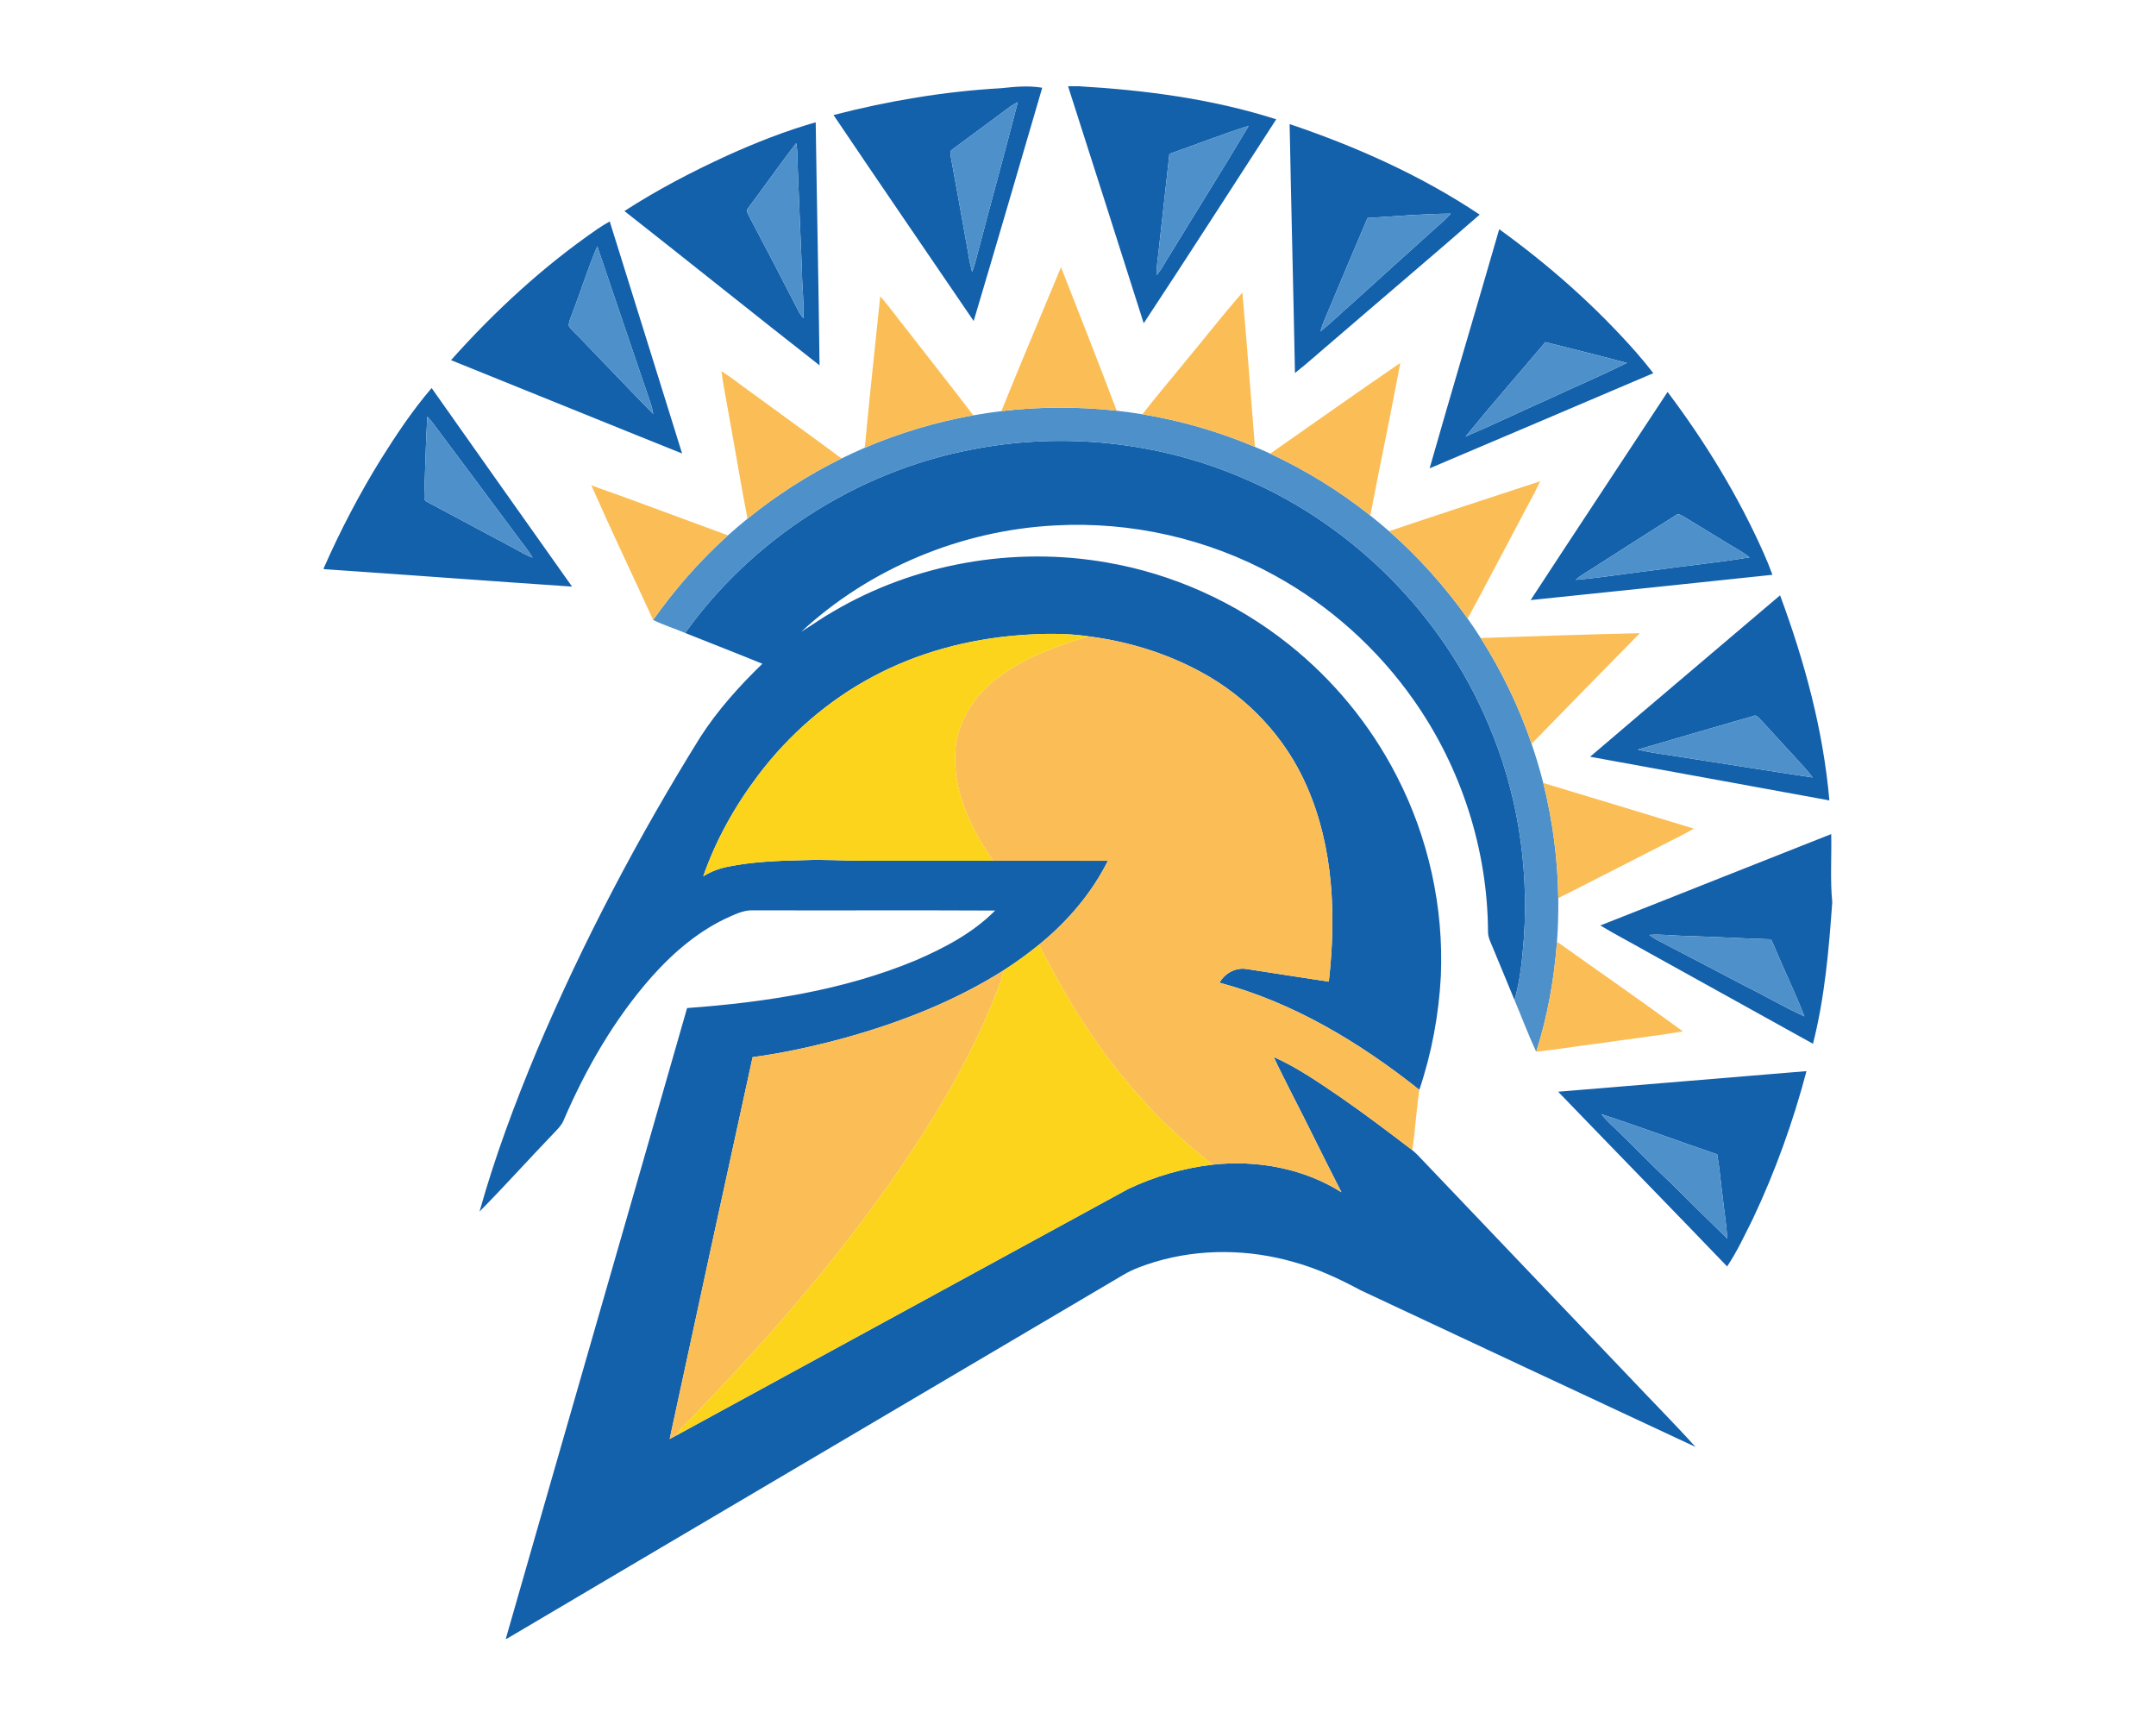 <?xml version="1.0" encoding="UTF-8"?>
<!DOCTYPE svg PUBLIC "-//W3C//DTD SVG 1.1//EN" "http://www.w3.org/Graphics/SVG/1.1/DTD/svg11.dtd">
<!-- Creator: CorelDRAW -->
<svg xmlns="http://www.w3.org/2000/svg" xml:space="preserve" width="2000px" height="1600px" version="1.1" style="shape-rendering:geometricPrecision; text-rendering:geometricPrecision; image-rendering:optimizeQuality; fill-rule:evenodd; clip-rule:evenodd"
viewBox="0 0 2000 1600"
 xmlns:xlink="http://www.w3.org/1999/xlink">
 <defs>
  <style type="text/css">
   <![CDATA[
    .fil0 {fill:#1360AB;fill-rule:nonzero}
    .fil1 {fill:#4D90CA;fill-rule:nonzero}
    .fil2 {fill:#FBBE56;fill-rule:nonzero}
    .fil3 {fill:#FBD41B;fill-rule:nonzero}
   ]]>
  </style>
 </defs>
 <g id="Capa_x0020_1">
  <g id="San_x0020_Jose_x0020_State_x0020_Spartans.cdr">
   <path class="fil0" d="M1445.41 1012.62c76.78,-6.44 153.58,-12.68 230.37,-19.1 -12.42,46.96 -28.9,92.9 -49.67,136.82 -7.55,14.99 -14.57,30.36 -23.95,44.33 -52.06,-54.19 -104.61,-107.93 -156.75,-162.05zm-454.63 -932.62l9.86 0c61.9,3.6 124.03,11.73 183.25,30.67 -40.95,63.09 -81.49,126.43 -122.93,189.18 -23.36,-73.29 -46.61,-146.63 -70.18,-219.85zm94.02 62.72l0 0c-3.17,28.69 -6.37,57.38 -9.57,86.05 -0.78,8.85 -2.54,17.61 -2.41,26.53 5.18,-5.68 8.22,-12.85 12.56,-19.14 24.25,-39.89 49.2,-79.36 73.02,-119.49 -24.8,7.89 -49.04,17.46 -73.6,26.05zm-311.58 -36.02c50.96,-13.18 103.15,-21.95 155.74,-24.91 12.56,-1.37 25.3,-2.56 37.86,-0.4 -21.08,72.15 -42.12,144.32 -63.59,216.35 -43.34,-63.68 -86.97,-127.16 -130.01,-191.04zm163.85 -7.8l0 0c-17.74,13.28 -35.68,26.28 -53.41,39.53 -2.81,1.46 -1.95,4.74 -1.61,7.23 5.6,30.28 10.93,60.59 16.37,90.9 0.75,5.33 2.01,10.54 3.37,15.74 3.15,-8.03 4.66,-16.56 7.12,-24.8 11.63,-44.33 23.91,-88.49 35.3,-132.88 -2.39,1.43 -4.91,2.63 -7.14,4.28zm-262.35 45.34c26.61,-12.03 53.86,-22.82 81.97,-30.8 1.04,75.14 2.7,150.27 3.55,225.41 -60.58,-47.38 -120.48,-95.6 -180.98,-143.09 30.37,-19.68 62.58,-36.45 95.46,-51.52zm19.63 48.3l0 0c-2.65,2.37 -0.77,5.49 0.56,8.04 15.68,29.69 31.2,59.47 46.51,89.34 1.14,1.89 2.52,3.6 3.86,5.34 0.77,-14.68 -1.31,-29.32 -1.36,-44 -1.2,-30.44 -2.62,-60.88 -3.73,-91.31 -0.67,-9.05 0.23,-18.24 -1.66,-27.18 -15.09,19.65 -29.36,39.93 -44.18,59.77zm501.97 -77.44c61.79,20.82 121.97,47.7 176.32,83.97 -44.93,39.25 -90.51,77.76 -135.68,116.72 -11.94,10.02 -23.42,20.58 -35.68,30.19 -1.49,-76.96 -3.49,-153.92 -4.96,-230.88zm72.26 87.08l0 0c-11.7,27.28 -23.09,54.68 -34.66,82.03 -3.15,7.68 -6.83,15.18 -9.01,23.23 10.66,-8.62 20.43,-18.27 30.79,-27.25 25.73,-23.37 51.6,-46.59 77.4,-69.9 4.48,-3.78 8.84,-7.73 12.69,-12.16 -25.77,0.22 -51.5,2.48 -77.21,4.05zm-714.31 10.2c3.67,-2.51 7.47,-4.81 11.36,-6.97 22.31,71.76 44.87,143.44 67.12,215.21 -71.52,-28.68 -142.88,-57.8 -214.37,-86.57 40.55,-45.43 85.68,-87.07 135.89,-121.67zm-23.55 78.72l0 0c-1.23,3.67 -3.23,7.3 -3.07,11.25 2.96,4.37 7.12,7.7 10.7,11.54 22.55,23.39 44.91,46.96 67.67,70.16 -0.68,-3.44 -1.43,-6.85 -2.55,-10.16 -16.53,-48.5 -33.02,-96.99 -49.41,-145.54 -8.72,20.55 -15.31,41.94 -23.34,62.75zm860.02 -78.49c46.2,33.28 89.16,71.28 126.88,114 5.53,6.35 10.92,12.85 16.08,19.53 -69.19,29.38 -138.27,59 -207.52,88.26 21.1,-74.05 43.23,-147.81 64.56,-221.79zm42.8 104.7l0 0c-24.64,29.22 -49.92,57.95 -74.05,87.6 24.93,-10.54 49.29,-22.38 74.05,-33.36 25.15,-11.76 50.78,-22.56 75.64,-34.94 -25.12,-6.8 -50.43,-12.88 -75.64,-19.3zm-1080.18 108.63c14.37,-22.9 29.44,-45.48 47.04,-66.02 43.28,61.49 86.83,122.78 130.26,184.16 -76.8,-5.14 -153.56,-10.99 -230.34,-16.19l0 -0.93c15.37,-34.82 33.01,-68.66 53.04,-101.02zm43.04 -39.62l0 0c-1.42,24.26 -1.95,48.58 -2.8,72.86 -0.13,2.45 -0.1,5.46 2.72,6.37 27.26,14.45 54.35,29.2 81.65,43.62 5.21,2.97 10.43,6.01 16.13,8.05 -4.41,-7.38 -10.05,-13.88 -15.04,-20.85 -25.78,-34.88 -51.83,-69.55 -77.75,-104.32 -1.58,-1.97 -3.26,-3.84 -4.91,-5.73zm1023.5 170.27c42.12,-64.49 84.74,-128.67 127.03,-193.05 35.02,46.54 65.66,96.6 89.31,149.9 2.88,6.46 5.55,13.04 7.94,19.71 -74.75,7.86 -149.51,15.78 -224.28,23.44zm134.48 -78.61l0 0c-26.03,16.45 -51.95,33.12 -77.92,49.7 -5.16,3.14 -10.35,6.26 -14.97,10.18 25.79,-2.16 51.36,-6.55 77.09,-9.49 28.09,-4 56.41,-6.69 84.4,-11.41 -7.28,-5.76 -15.59,-9.92 -23.41,-14.83 -12.48,-7.76 -25.12,-15.25 -37.65,-22.93 -2.27,-1.26 -5.1,-3.36 -7.54,-1.22zm-654.14 -60.8c85.09,-17 175.34,-7.58 254.88,27.17 100.56,43.12 183.06,126.34 225.52,227.15 26.58,61.94 37.52,130.21 33.09,197.4 -1.6,19.71 -3.25,39.66 -8.8,58.72 -6.75,-16.28 -13.38,-32.6 -20.18,-48.82 -1.93,-4.75 -4.49,-9.47 -4.4,-14.74 -0.38,-76.27 -24.89,-152.09 -68.75,-214.46 -33.44,-47.74 -77.9,-87.73 -129.01,-115.79 -61.82,-34.15 -133.34,-50.37 -203.84,-46.45 -86.67,4.43 -171.73,39.57 -235.45,98.59 10.01,-6.08 19.47,-13.05 29.71,-18.78 75.66,-44.61 167.31,-60.61 253.76,-45.43 61.44,10.56 120.01,37.03 168.73,75.91 41.56,33.04 76.02,75.01 100.21,122.27 29.41,56.98 43.68,121.7 40.88,185.76 -1.95,35.71 -8.48,71.23 -19.95,105.14 -55.09,-43.78 -116.91,-81.09 -185.36,-99.32 4.86,-8.7 14.77,-14.25 24.8,-12.75 25.54,3.86 51.04,8 76.59,11.76 6.85,-60.64 4.56,-124.32 -20.3,-180.93 -19.54,-45.28 -55.04,-83.02 -98.4,-106.33 -32.24,-17.55 -68,-28.4 -104.35,-33.03 -21.38,-3.16 -43.09,-2.62 -64.56,-1 -47.06,3.69 -93.7,16.04 -135.38,38.4 -41.44,22.03 -77.6,53.53 -105.94,90.88 -21.71,28.6 -39.56,60.33 -51.4,94.3 7.1,-4.37 14.94,-7.39 23.13,-8.94 23.44,-4.74 47.44,-5.54 71.27,-6.05 17.58,-0.71 35.16,0.49 52.75,0.61 40.56,-0.04 81.13,-0.02 121.69,-0.02 35.52,0.02 71.04,-0.03 106.56,0.03 -15.16,30.29 -37.71,56.5 -63.9,77.81 -10.51,8.54 -21.5,16.48 -32.9,23.81 -45.48,28.73 -96.09,48.46 -147.79,62.78 -27.95,7.56 -56.27,13.91 -84.99,17.73 -25.81,118.02 -51.55,236.06 -76.96,354.18 2.02,-1.09 4.03,-2.18 6.05,-3.25 139.82,-76.08 279.45,-152.5 419.25,-228.63 24.59,-11.69 51.12,-19.39 78.16,-22.57 41.26,-4.59 84.38,3.31 119.76,25.57 -16.07,-31.19 -31.27,-62.8 -47.36,-93.97 -5.16,-10.53 -10.66,-20.87 -15.52,-31.52 22.22,9.92 42.32,23.95 62.38,37.61 22.54,15.59 44.38,32.18 66.19,48.82 1.78,1.47 3.47,3.06 5.14,4.72 65.02,68.29 130.17,136.47 195.25,204.72 20.72,22 42.08,43.44 62.35,65.86 -103.67,-48.26 -207.15,-96.88 -310.72,-145.36 -19.52,-10.5 -39.73,-19.95 -61.14,-25.92 -42.01,-12.23 -87.58,-12.96 -129.6,-0.37 -10.27,3.17 -20.53,6.73 -29.79,12.29 -190.43,112.51 -381.09,224.65 -571.47,337.26l-0.91 0c55.85,-195.05 112.28,-389.94 168.16,-584.99 71.96,-5.25 144.6,-16.23 211.63,-44.05 26.81,-11.55 53.41,-25.46 74.14,-46.4 -74.83,-0.4 -149.65,0.03 -224.48,-0.21 -7.26,-0.32 -14.08,2.51 -20.57,5.38 -28.6,12.45 -52.84,33.07 -73.44,56.14 -34.9,39.46 -61.41,85.73 -82.13,133.97 -2.08,4.51 -5.76,7.97 -9.12,11.54 -23.03,23.98 -45.23,48.76 -68.59,72.41 14.36,-51.13 32.99,-101.01 53.5,-149.98 42.67,-100.48 93.68,-197.41 151.31,-290.1 16.16,-25.09 36.24,-47.36 57.6,-68.06 -23.81,-9.71 -47.79,-19.01 -71.66,-28.56 62.54,-87.33 159.21,-149.44 264.67,-169.91zm-159.62 170.42l0 0c0.84,0.77 0.84,0.77 0,0zm734.45 114.3c58.59,-50.06 117.51,-99.77 176.21,-149.71 22.72,61.23 40.03,124.99 45.73,190.21 -73.95,-13.65 -147.99,-26.91 -221.94,-40.5zm44.26 -6.6l0 0c14.8,3.64 30.03,5.02 45.04,7.64 39.02,6.04 78.01,12.4 117.07,18.18 -4.77,-6.83 -10.83,-12.58 -16.27,-18.85 -11.11,-11.79 -21.79,-23.95 -32.87,-35.76 -1.5,-1.41 -3.31,-3.68 -5.63,-2.43 -35.82,10.24 -71.6,20.74 -107.34,31.22zm-34.79 163.1c71.46,-28.08 142.74,-56.62 214.18,-84.75 0.48,21.04 -1.1,42.19 0.96,63.15 -3.13,44.06 -6.97,88.37 -17.87,131.33 -51.67,-28.58 -103.23,-57.33 -154.9,-85.91 -14.09,-8.01 -28.48,-15.48 -42.37,-23.82zm45.33 8.77l0 0c2.03,1.41 4.07,2.88 6.24,4.14 27.43,14.18 54.77,28.53 82.1,42.93 18.72,9.17 36.69,19.89 55.68,28.5 -8.77,-22.52 -19.46,-44.26 -28.67,-66.6 -1.17,-1.76 -1.44,-5.07 -4.11,-4.97 -26.15,-0.82 -52.26,-2.35 -78.42,-3.07 -10.94,-0.24 -21.87,-1.79 -32.82,-0.93zm-44.35 166.27l0 0c3.62,4.58 7.74,8.7 12.06,12.62 17.68,16.93 34.53,34.72 52.52,51.35 17.31,17.25 34.64,34.48 52.24,51.46 -0.69,-12.33 -2.77,-24.5 -4.07,-36.74 -1.87,-13.79 -2.91,-27.7 -5.29,-41.41 -35.91,-12.16 -71.41,-25.58 -107.46,-37.28z"/>
   <g>
    <path class="fil1" d="M937.07 98.9c2.23,-1.65 4.75,-2.85 7.14,-4.28 -11.39,44.39 -23.67,88.55 -35.3,132.88 -2.46,8.24 -3.97,16.77 -7.12,24.8 -1.36,-5.2 -2.62,-10.41 -3.37,-15.74 -5.44,-30.31 -10.77,-60.62 -16.37,-90.9 -0.34,-2.49 -1.2,-5.77 1.61,-7.23 17.73,-13.25 35.67,-26.25 53.41,-39.53zm548.45 934.54c36.05,11.7 71.55,25.12 107.46,37.28 2.38,13.71 3.42,27.62 5.29,41.41 1.3,12.24 3.38,24.41 4.07,36.74 -17.6,-16.98 -34.93,-34.21 -52.24,-51.46 -17.99,-16.63 -34.84,-34.42 -52.52,-51.35 -4.32,-3.92 -8.44,-8.04 -12.06,-12.62zm44.35 -166.27c10.95,-0.86 21.88,0.69 32.82,0.93 26.16,0.72 52.27,2.25 78.42,3.07 2.67,-0.1 2.94,3.21 4.11,4.97 9.21,22.34 19.9,44.08 28.67,66.6 -18.99,-8.61 -36.96,-19.33 -55.68,-28.5 -27.33,-14.4 -54.67,-28.75 -82.1,-42.93 -2.17,-1.26 -4.21,-2.73 -6.24,-4.14zm-10.54 -171.87c35.74,-10.48 71.52,-20.98 107.34,-31.22 2.32,-1.25 4.13,1.02 5.63,2.43 11.08,11.81 21.76,23.97 32.87,35.76 5.44,6.27 11.5,12.02 16.27,18.85 -39.06,-5.78 -78.05,-12.14 -117.07,-18.18 -15.01,-2.62 -30.24,-4 -45.04,-7.64zm-778.71 -107.7c0.84,0.77 0.84,0.77 0,0l0 0zm813.76 -109.62c2.44,-2.14 5.27,-0.04 7.54,1.22 12.53,7.68 25.17,15.17 37.65,22.93 7.82,4.91 16.13,9.07 23.41,14.83 -27.99,4.72 -56.31,7.41 -84.4,11.41 -25.73,2.94 -51.3,7.33 -77.09,9.49 4.62,-3.92 9.81,-7.04 14.97,-10.18 25.97,-16.58 51.89,-33.25 77.92,-49.7zm-1157.98 -91.66c1.65,1.89 3.33,3.76 4.91,5.73 25.92,34.77 51.97,69.44 77.75,104.32 4.99,6.97 10.63,13.47 15.04,20.85 -5.7,-2.04 -10.92,-5.08 -16.13,-8.05 -27.3,-14.42 -54.39,-29.17 -81.65,-43.62 -2.82,-0.91 -2.85,-3.92 -2.72,-6.37 0.85,-24.28 1.38,-48.6 2.8,-72.86zm532.51 -4.98c35.51,-4.22 71.46,-4.28 106.99,-0.38 7.94,0.91 15.88,2 23.8,3.28 35.82,5.94 70.97,16.05 104.41,30.26 4.75,2.01 9.51,4.08 14.19,6.27 33.04,15.41 64.32,34.65 92.85,57.39 5.89,4.74 11.73,9.55 17.44,14.51 27.36,24.03 51.78,51.35 72.85,81.03 4.18,5.93 8.19,11.96 12.11,18.08 19.51,30.7 35.46,63.68 47.22,98.11 4.11,11.97 7.69,24.09 10.83,36.35 8.75,34.9 13.44,70.8 13.95,106.78 0.11,13.49 -0.19,26.98 -1.21,40.44 -2.63,34.57 -8.68,69.02 -19.3,102.06 -7.31,-15.7 -13.34,-31.97 -20.11,-47.9 5.55,-19.06 7.2,-39.01 8.8,-58.72 4.43,-67.19 -6.51,-135.46 -33.09,-197.4 -42.46,-100.81 -124.96,-184.03 -225.52,-227.15 -79.54,-34.75 -169.79,-44.17 -254.88,-27.17 -105.46,20.47 -202.13,82.58 -264.67,169.91 -9.84,-4.18 -20.13,-7.33 -29.7,-12.08 20.19,-28.56 43.39,-55.03 69.41,-78.45 5.92,-5.28 11.98,-10.43 18.13,-15.47 26.89,-21.79 56.19,-40.61 87.25,-55.89 7.12,-3.44 14.27,-6.78 21.52,-9.92 32.3,-13.76 66.12,-23.95 100.68,-30.06 8.64,-1.54 17.35,-2.79 26.05,-3.88zm504.63 -64.03c25.21,6.42 50.52,12.5 75.64,19.3 -24.86,12.38 -50.49,23.18 -75.64,34.94 -24.76,10.98 -49.12,22.82 -74.05,33.36 24.13,-29.65 49.41,-58.38 74.05,-87.6zm-902.82 -26.21c8.03,-20.81 14.62,-42.2 23.34,-62.75 16.39,48.55 32.88,97.04 49.41,145.54 1.12,3.31 1.87,6.72 2.55,10.16 -22.76,-23.2 -45.12,-46.77 -67.67,-70.16 -3.58,-3.84 -7.74,-7.17 -10.7,-11.54 -0.16,-3.95 1.84,-7.58 3.07,-11.25zm737.86 -88.92c25.71,-1.57 51.44,-3.83 77.21,-4.05 -3.85,4.43 -8.21,8.38 -12.69,12.16 -25.8,23.31 -51.67,46.53 -77.4,69.9 -10.36,8.98 -20.13,18.63 -30.79,27.25 2.18,-8.05 5.86,-15.55 9.01,-23.23 11.57,-27.35 22.96,-54.75 34.66,-82.03zm-574.23 -9.64c14.82,-19.84 29.09,-40.12 44.18,-59.77 1.89,8.94 0.99,18.13 1.66,27.18 1.11,30.43 2.53,60.87 3.73,91.31 0.05,14.68 2.13,29.32 1.36,44 -1.34,-1.74 -2.72,-3.45 -3.86,-5.34 -15.31,-29.87 -30.83,-59.65 -46.51,-89.34 -1.33,-2.55 -3.21,-5.67 -0.56,-8.04zm390.45 -49.82c24.56,-8.59 48.8,-18.16 73.6,-26.05 -23.82,40.13 -48.77,79.6 -73.02,119.49 -4.34,6.29 -7.38,13.46 -12.56,19.14 -0.13,-8.92 1.63,-17.68 2.41,-26.53 3.2,-28.67 6.4,-57.36 9.57,-86.05z"/>
   </g>
   <path class="fil2" d="M984.24 247.87c17.42,44.27 34.86,88.56 51.66,133.09 -35.53,-3.9 -71.48,-3.84 -106.99,0.38 18.07,-44.64 36.82,-89 55.33,-133.47zm-201.09 714.96c51.7,-14.32 102.31,-34.05 147.79,-62.78 -2.09,10.64 -6.72,20.48 -10.49,30.56 -16.79,40.99 -38.31,79.87 -61.84,117.33 -59.75,94.01 -132.27,179.23 -209.49,259.24 -6.98,8.4 -16.43,14.66 -21.87,24.31 -2.02,1.07 -4.03,2.16 -6.05,3.25 25.41,-118.12 51.15,-236.16 76.96,-354.18 28.72,-3.82 57.04,-10.17 84.99,-17.73zm661.19 -89.37c38.94,27.74 78.32,54.94 116.84,83.23 -25.45,4.24 -51.12,7.18 -76.65,10.91 -19.86,2.43 -39.6,5.84 -59.49,7.92 10.62,-33.04 16.67,-67.49 19.3,-102.06zm-12.74 -147.22c46.61,14 93.17,28.14 139.71,42.35 -10.61,6.19 -21.79,11.31 -32.65,17.04 -31.06,15.76 -61.97,31.81 -93.11,47.39 -0.51,-35.98 -5.2,-71.88 -13.95,-106.78zm-507.7 -96.29c25.08,-19.71 55.56,-30.54 85.72,-39.73 36.35,4.63 72.11,15.48 104.35,33.03 43.36,23.31 78.86,61.05 98.4,106.33 24.86,56.61 27.15,120.29 20.3,180.93 -25.55,-3.76 -51.05,-7.9 -76.59,-11.76 -10.03,-1.5 -19.94,4.05 -24.8,12.75 68.45,18.23 130.27,55.54 185.36,99.32 -2.8,18.57 -3.71,37.39 -6.53,55.98 -21.81,-16.64 -43.65,-33.23 -66.19,-48.82 -20.06,-13.66 -40.16,-27.69 -62.38,-37.61 4.86,10.65 10.36,20.99 15.52,31.52 16.09,31.17 31.29,62.78 47.36,93.97 -35.38,-22.26 -78.5,-30.16 -119.76,-25.57 -23,-18.64 -45.46,-38.11 -64.98,-60.43 -39.07,-42.64 -69.79,-92.18 -95.84,-143.62 26.19,-21.31 48.74,-47.52 63.9,-77.81 -35.52,-0.06 -71.04,-0.01 -106.56,-0.03 -19.88,-29.17 -36.76,-63.04 -35.13,-99.23 0.86,-27.44 16.37,-52.8 37.85,-69.22zm449.65 -38.17c49.22,-1.6 98.42,-3.43 147.65,-4.47 -33.62,34.07 -66.97,68.37 -100.43,102.58 -11.76,-34.43 -27.71,-67.41 -47.22,-98.11zm-825.01 -141.62c42.4,15.01 84.48,30.94 126.74,46.4 -26.02,23.42 -49.22,49.89 -69.41,78.45 -19.1,-41.62 -38.83,-82.96 -57.33,-124.85zm740.05 42.51c46.61,-15.71 93.38,-30.97 140.13,-46.27 -5.86,12.72 -12.99,24.78 -19.34,37.25 -16.05,29.98 -31.64,60.21 -47.94,90.05 -21.07,-29.68 -45.49,-57 -72.85,-81.03zm-619.39 -148.45c9.44,6.04 18.19,13.06 27.34,19.52 27.99,20.55 56.23,40.76 84.12,61.46 -31.06,15.28 -60.36,34.1 -87.25,55.89 -5.97,-30.59 -10.91,-61.36 -16.55,-92 -2.46,-14.98 -5.68,-29.83 -7.66,-44.87zm509.1 76.55c40.2,-28.11 80.23,-56.47 120.69,-84.16 -8.81,47.26 -18.78,94.32 -27.84,141.55 -28.53,-22.74 -59.81,-41.98 -92.85,-57.39zm-361.76 -145.91c8.92,10.08 16.69,21.11 25.14,31.59 20.34,26.3 41.09,52.29 61.18,78.77 -34.56,6.11 -68.38,16.3 -100.68,30.06 4.43,-46.85 9.48,-93.63 14.36,-140.42zm284.42 58.71c17.23,-20.71 33.84,-41.94 51.52,-62.26 4.22,47.7 7.89,95.44 11.63,143.19 -33.44,-14.21 -68.59,-24.32 -104.41,-30.26 13.39,-17.18 27.56,-33.74 41.26,-50.67z"/>
   <path class="fil3" d="M809.68 627.62c41.68,-22.36 88.32,-34.71 135.38,-38.4 21.47,-1.62 43.18,-2.16 64.56,1 -30.16,9.19 -60.64,20.02 -85.72,39.73 -21.48,16.42 -36.99,41.78 -37.85,69.22 -1.63,36.19 15.25,70.06 35.13,99.23 -40.56,0 -81.13,-0.02 -121.69,0.02 -17.59,-0.12 -35.17,-1.32 -52.75,-0.61 -23.83,0.51 -47.83,1.31 -71.27,6.05 -8.19,1.55 -16.03,4.57 -23.13,8.94 11.84,-33.97 29.69,-65.7 51.4,-94.3 28.34,-37.35 64.5,-68.85 105.94,-90.88zm121.26 272.43c11.4,-7.33 22.39,-15.27 32.9,-23.81 26.05,51.44 56.77,100.98 95.84,143.62 19.52,22.32 41.98,41.79 64.98,60.43 -27.04,3.18 -53.57,10.88 -78.16,22.57 -139.8,76.13 -279.43,152.55 -419.25,228.63 5.44,-9.65 14.89,-15.91 21.87,-24.31 77.22,-80.01 149.74,-165.23 209.49,-259.24 23.53,-37.46 45.05,-76.34 61.84,-117.33 3.77,-10.08 8.4,-19.92 10.49,-30.56z"/>
  </g>
 </g>
</svg>
